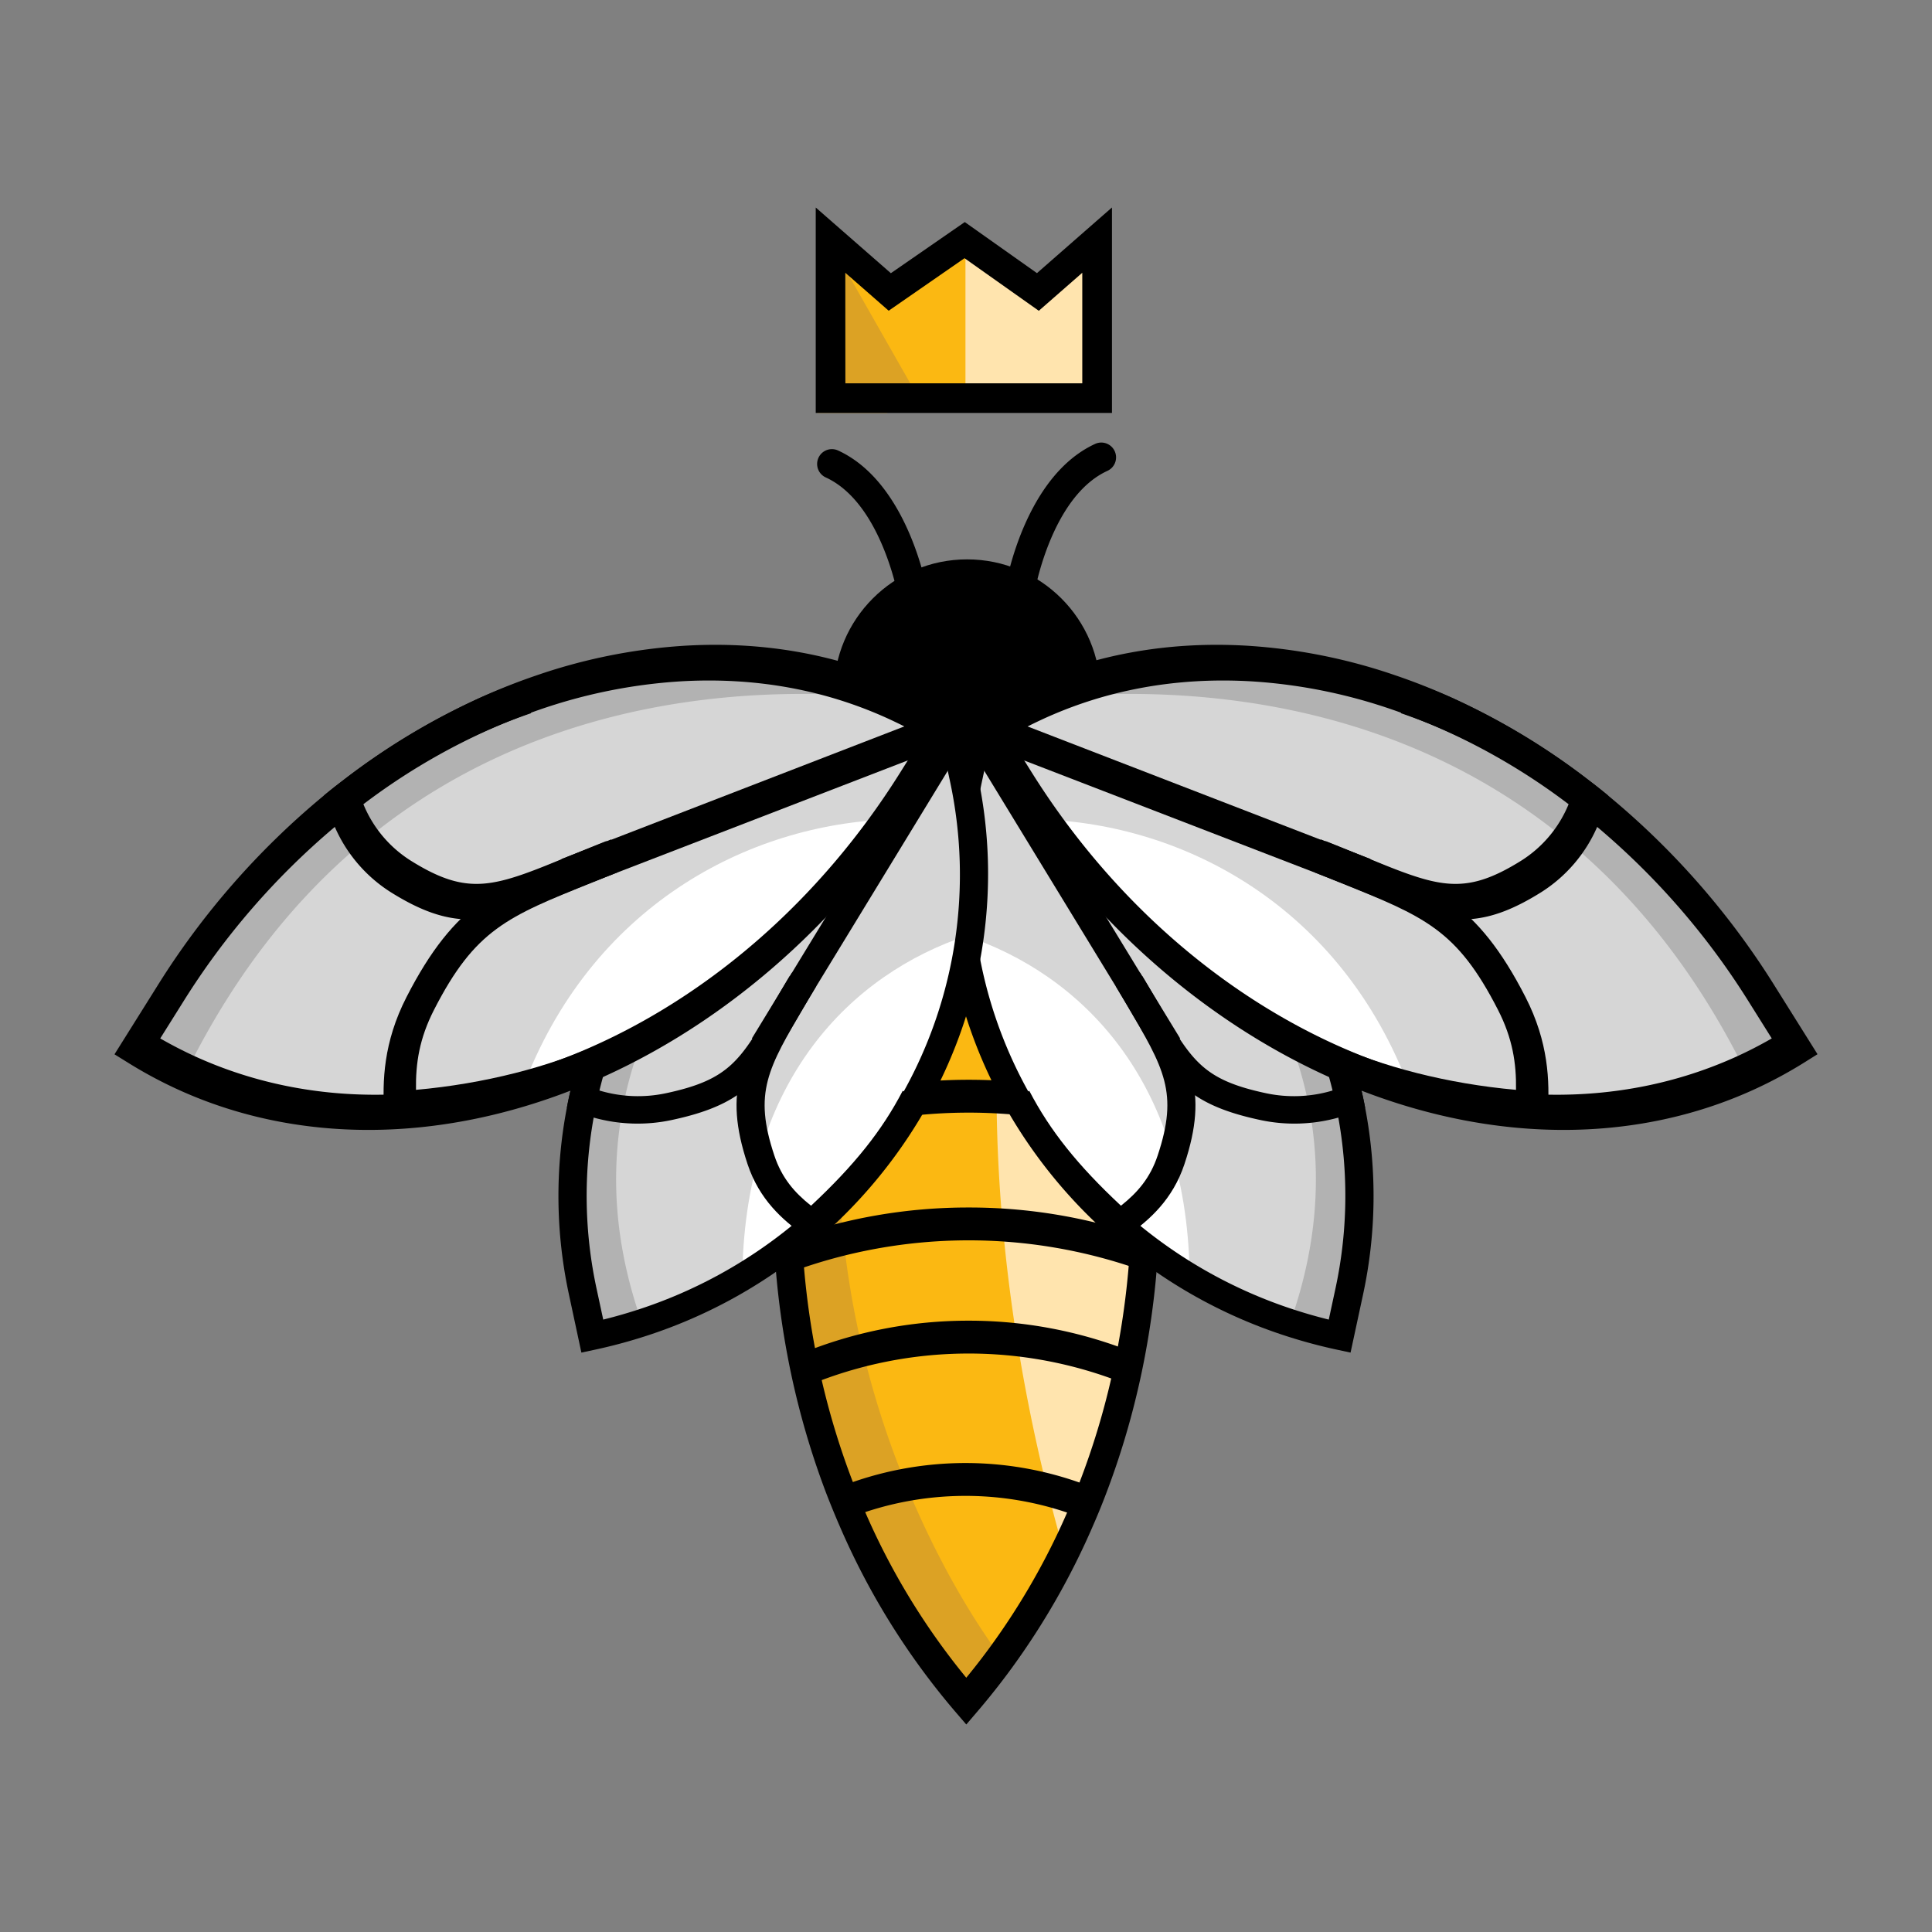 <svg id="Layer_1" data-name="Layer 1" xmlns="http://www.w3.org/2000/svg" viewBox="0 0 1080 1080"><rect x="0" y="0" width="1080" height="1080" fill="#808080" stroke="none"/><defs><style>.cls-1{fill:#fbb812;}.cls-2{fill:#dca224;}.cls-3{fill:#ffe4ae;}.cls-4{fill:#d6d6d6;}.cls-5{fill:#fff;}.cls-6{fill:#b2b2b2;}</style></defs><circle cx="540.62" cy="387.21" r="74.52"/><path class="cls-1" d="M639.88,691.59q-.42,9.36-1.23,18.71c-1.31,15.18-3.39,30.29-6.2,45.24q-1.68,9-3.76,17.91A433.15,433.15,0,0,1,611,831.59c-2.13,5.65-4.41,11.2-6.8,16.72q-4.34,10-9.2,19.84a400.24,400.24,0,0,1-35.33,58.28q-8.94,12.29-18.89,23.89l-.61.71-.61-.71A398.51,398.51,0,0,1,476,848c-2.41-5.52-4.67-11.1-6.83-16.73a438.77,438.77,0,0,1-17.35-56.85c-1.38-5.92-2.66-11.9-3.79-17.9a457.26,457.26,0,0,1-6.31-45.3c-.55-6.26-1-12.49-1.27-18.75a464.23,464.23,0,0,1,.48-52.36q.63-9.95,1.73-19.84c8.59-78.84,37.57-155.27,86.94-217.69q4.83-6.14,9.93-12.07l.61-.72.61.72A389,389,0,0,1,577,440.28c33.3,54.11,53.47,115.78,60.5,179.07.73,6.57,1.34,13.16,1.78,19.78A461.31,461.31,0,0,1,639.88,691.59Z"/><path class="cls-2" d="M559.66,926.43q-8.92,12.27-18.89,23.89l-.61.72-.62-.72A398.89,398.89,0,0,1,476,848q-3.6-8.29-6.81-16.73a436.15,436.15,0,0,1-17.35-56.85c-1.39-5.93-2.67-11.91-3.79-17.91a454.31,454.31,0,0,1-6.31-45.3q-.84-9.36-1.28-18.75a468.84,468.84,0,0,1,.47-52.35q.65-9.95,1.74-19.83c8.59-78.84,37.58-155.28,86.93-217.71C377.87,694.52,557.68,923.9,559.66,926.43Z"/><path class="cls-3" d="M639.88,691.59q-.42,9.36-1.23,18.71c-1.31,15.18-3.39,30.29-6.2,45.24q-1.68,9-3.76,17.91A433.15,433.15,0,0,1,611,831.59c-2.13,5.65-4.41,11.2-6.8,16.72q-4.34,10-9.2,19.84c-25.34-88-60.66-258.91-18-427.87,33.3,54.11,53.47,115.78,60.5,179.07.73,6.57,1.34,13.16,1.78,19.78A461.31,461.31,0,0,1,639.88,691.59Z"/><path d="M540.16,964l-6.19-7.2a408.33,408.33,0,0,1-65-104.68c-2.36-5.44-4.7-11.2-7-17.11a451.35,451.35,0,0,1-17.76-58.18c-1.51-6.5-2.78-12.51-3.88-18.37a464.37,464.37,0,0,1-6.44-46.3c-.56-6.23-1-12.69-1.31-19.19a478.5,478.5,0,0,1,.48-53.56c.43-6.74,1-13.58,1.78-20.32,9.11-83.62,39.87-160.65,88.94-222.74,3.29-4.15,6.71-8.3,10.17-12.33l6.19-7.21,6.19,7.21c54.85,63.86,89.09,144.82,99,234.14.77,6.81,1.38,13.63,1.81,20.24a470.43,470.43,0,0,1,.6,53.64h0c-.29,6.5-.72,12.94-1.26,19.16a467.17,467.17,0,0,1-6.35,46.3c-1.16,6.2-2.45,12.37-3.84,18.33a448.55,448.55,0,0,1-18.11,59.48c-2.13,5.61-4.48,11.39-7,17.13a412.58,412.58,0,0,1-45.54,79.92c-6.06,8.32-12.56,16.54-19.31,24.43Zm0-561.1c-1.61,1.95-3.19,3.92-4.75,5.88-46.85,59.27-76.21,132.8-84.91,212.65-.71,6.43-1.28,12.93-1.69,19.35a455.19,455.19,0,0,0-.46,51.18c.29,6.2.71,12.35,1.24,18.3a446.22,446.22,0,0,0,6.17,44.25c1,5.6,2.25,11.31,3.7,17.51a428.86,428.86,0,0,0,16.94,55.52c2.16,5.63,4.4,11.12,6.65,16.32a391.05,391.05,0,0,0,57.1,94c4.68-5.69,9.21-11.53,13.5-17.43a393.66,393.66,0,0,0,43.48-76.31c2.39-5.48,4.63-11,6.65-16.3a427,427,0,0,0,17.3-56.81c1.33-5.69,2.56-11.56,3.66-17.47,2.74-14.53,4.78-29.41,6.07-44.22.51-5.94.92-12.08,1.19-18.27v0a449,449,0,0,0-.56-51.23c-.42-6.32-1-12.81-1.73-19.32C620.55,538,589.63,462.94,540.16,402.92Z"/><path d="M637.53,619.36a300.59,300.59,0,0,0-194.85.94q-1.11,9.88-1.74,19.83a287.39,287.39,0,0,1,198.36-1Q638.64,629.21,637.53,619.36Z"/><path d="M539.72,817.84a192,192,0,0,0-70.52,13.45q3.23,8.44,6.81,16.73a177.75,177.75,0,0,1,128.17.29q3.6-8.26,6.82-16.71A191.81,191.81,0,0,0,539.72,817.84Z"/><path d="M541.47,738.27a246.7,246.7,0,0,0-93.41,18.26c1.12,6,2.4,12,3.79,17.91a234.56,234.56,0,0,1,176.85-1q2.07-8.9,3.75-17.89A246.92,246.92,0,0,0,541.47,738.27Z"/><path d="M541.47,675a298.25,298.25,0,0,0-101,17.46q.45,9.4,1.28,18.75a287.5,287.5,0,0,1,196.9-.93q.83-9.34,1.23-18.71A297.37,297.37,0,0,0,541.47,675Z"/><path class="cls-4" d="M755,721.44l-5.28,24.5a280,280,0,0,1-27.89-7.53C593.6,696.48,514.71,566.37,543,435l5.27-24.5q12.5,2.68,24.42,6.44a270.72,270.72,0,0,1,99.21,55.94,267.06,267.06,0,0,1,45.29,52,261.1,261.1,0,0,1,37,85.53A253.77,253.77,0,0,1,755,721.44Z"/><path class="cls-5" d="M665,710.92c-64.69-38.37-99.09-97.23-124.07-179.84l-5.8-19c5.17-1.35-3.2-.59,2-1.33,3.12-.45-1.09,12.39,2,12.15C604.65,544.69,662.81,603.65,665,710.92Z"/><path class="cls-6" d="M755.27,719.75,750,744.25a278.26,278.26,0,0,1-27.9-7.53c56.83-165.34-79.87-277.1-149.18-321.43a270.72,270.72,0,0,1,99.21,55.94,267.06,267.06,0,0,1,45.29,52,261.27,261.27,0,0,1,37,85.54A253.72,253.72,0,0,1,755.27,719.75Z"/><path d="M659.69,580.47l-13.49,7.75-96-157.35-12-19.59L540.47,401l7.72,1.67c1.16.25,2.32.5,3.5.77l11.52,18.85Z"/><path d="M763.12,619.22l-4.81,2a90.1,90.1,0,0,1-10.18,3.52,91.1,91.1,0,0,1-44,1.27c-16.09-3.46-27.32-7.81-36.11-13.74-14.2-9.53-22.07-23.13-33.95-43.61-2.66-4.59-5.69-9.8-9-15.34l13.43-7.55.12-.08c3.38,5.64,6.41,10.9,9.12,15.54,18.31,31.61,24.48,42.25,59.62,49.81a75,75,0,0,0,37.51-1.42l1-.3a251.21,251.21,0,0,0-26.42-63.84q-3.75-6.47-7.93-12.74l.19-.11,13-8.13q6,9,11.16,18.33A267.36,267.36,0,0,1,761,609.3Q762.18,614.25,763.12,619.22Z"/><path d="M625.65,694l-4.79-4.35c-28.09-25.46-46.43-48-59.48-73.05l14-6.82C586.94,632,602.43,651.41,626.62,674c9.3-7.37,16.35-15.53,20.53-28.09,11.69-35.09,3.8-48.47-17.29-84.21q-2.93-4.95-6.15-10.45l13.64-7.47c2.13,3.65,4.17,7.1,6.1,10.38,21.64,36.67,32.5,55.07,18.65,96.63-6.59,19.79-19.48,31.06-31.23,39.47Z"/><path d="M763.12,619.22q-.95-5-2.1-9.92a267.36,267.36,0,0,0-25.12-66.48q-6-11.21-13.14-21.92A278.79,278.79,0,0,0,573.42,409.34c-7.12-2.22-14.42-4.2-21.73-5.87-1.18-.27-2.34-.52-3.5-.77L540.47,401l-6.92,32.12c-14.06,65.33-2.78,133.3,31.77,191.4A278.56,278.56,0,0,0,718.43,746.67a290.73,290.73,0,0,0,28.81,7.78l7.73,1.66L761.88,724A261,261,0,0,0,763.12,619.22ZM742.79,737.66c-6.58-1.63-13.1-3.49-19.5-5.58a265.3,265.3,0,0,1-85.84-46.86A258.25,258.25,0,0,1,574.74,610,249.28,249.28,0,0,1,549,436.48l3.66-17c3.53.89,7.06,1.82,10.55,2.83,1.86.54,3.71,1.11,5.55,1.69A262.7,262.7,0,0,1,709.55,529.18c.76,1.14,1.51,2.29,2.23,3.44q4.08,6.33,7.74,12.85a250.14,250.14,0,0,1,25.39,64.14c.26,1,.49,1.95.71,2.92q1.41,6.09,2.51,12.2a245.87,245.87,0,0,1-1.68,95.95Z"/><path class="cls-4" d="M1005.76,586a233.94,233.94,0,0,1-27.34,14.74,241.67,241.67,0,0,1-74,20.26c-118.16,13.12-250.74-55.62-330.68-183.16L555.6,408.93a229.93,229.93,0,0,1,23.79-13.05q7.27-3.48,14.75-6.42c34.33-13.6,71.24-18.9,108.72-16.58A305,305,0,0,1,783,389.09c36.15,12.4,71.49,31.52,104.19,56.69,38,29.23,72.44,66.68,100.42,111.31Z"/><path class="cls-5" d="M788.08,608.92c-85.91-18.53-146.69-71.55-202.38-143.51l-12.88-16.56c5.39-2.74-3.82.33,1.84-1.84,3.38-1.31,2.88,12.15,6.36,11C662.32,460.53,750,507,788.08,608.92Z"/><path class="cls-6" d="M983.53,552.44l18.14,28.95a238,238,0,0,1-27.36,14.73c-106.73-212.34-308-215.66-399-204.9,38.42-18.33,80.57-25.64,123.47-23a304.2,304.2,0,0,1,80.16,16.21c36.16,12.4,71.52,31.52,104.21,56.67C921.13,470.36,955.55,507.79,983.53,552.44Z"/><path d="M766,480.13,784.82,507,572.55,425.12l-26.43-10.21-7.59-12.1,7.2-4.51c1.08-.68,2.16-1.35,3.27-2l25.45,9.8Z"/><path d="M898.93,444.7l-1.76,5.86a94,94,0,0,1-4.34,11.7,81.9,81.9,0,0,1-31.28,36.49c-15,9.39-27.17,14-39,15-19,1.75-37.07-5.66-64.25-16.82-6.09-2.51-13-5.34-20.43-8.27L741,470.33l0-.18c7.56,3,14.54,5.86,20.7,8.38,41.93,17.23,56,23,88.76,2.53a67.54,67.54,0,0,0,26.39-31.48c.18-.35.33-.75.49-1.13a357.07,357.07,0,0,0-76.88-43.25q-8.6-3.52-17.3-6.51l0-.27,2.25-18.57q12.49,4.29,24.72,9.56a387.07,387.07,0,0,1,78.29,47C892,439.08,895.5,441.87,898.93,444.7Z"/><path d="M864.72,630.18l-7.44-.55c-43.6-3.2-77.39-11.25-109.55-26.09l-3.8-20.38c28.51,13.16,65.42,22.68,103.53,26.07.23-14.88-1.9-28.76-10.11-44.79-22.93-44.77-40.78-52-88.47-71.13-4.41-1.77-9-3.63-13.93-5.63l3.35-18.45c4.85,2,9.45,3.83,13.83,5.59,48.92,19.67,73.48,29.55,100.64,82.57,12.92,25.25,13.54,47,12.44,64.84Z"/><path d="M898.93,444.7c-3.43-2.83-6.93-5.62-10.47-8.33a387.07,387.07,0,0,0-78.29-47q-14.52-6.51-29.41-11.6a314.6,314.6,0,0,0-82.83-16.76c-45.71-2.82-88.65,5.17-127.62,23.76-7.25,3.45-14.41,7.31-21.31,11.47-1.11.67-2.19,1.34-3.27,2l-7.2,4.51,23.78,37.94c48.37,77.19,117.8,136.75,195.52,167.71,77.17,30.73,156.27,31,222.73.63a246.08,246.08,0,0,0,28.25-15.21l7.19-4.51-23.78-37.94A439.66,439.66,0,0,0,898.93,444.7Zm91.5,135.79q-9.49,5.46-19.4,10c-33.26,15.17-69,22.08-105.45,21.44-38-.64-76.63-9.48-113.86-25.67-67.3-29.22-129.85-82.42-175-154.52l-12.58-20.06c3.4-1.94,6.85-3.83,10.33-5.6,1.86-.95,3.73-1.85,5.61-2.75,36.73-17.51,77.19-25.05,120.29-22.4a296.85,296.85,0,0,1,78.11,15.81c1.58.54,3.18,1.1,4.74,1.68q8.7,3.13,17.27,6.78a358.05,358.05,0,0,1,76.39,44.38c1.07.78,2.12,1.58,3.15,2.38q6.51,5,12.82,10.3a414.92,414.92,0,0,1,85,98.17Z"/><path class="cls-4" d="M325,721.44l5.28,24.5a280,280,0,0,0,27.89-7.53C486.4,696.48,565.29,566.37,537,435l-5.27-24.5q-12.5,2.68-24.42,6.44a270.72,270.72,0,0,0-99.21,55.94,267.06,267.06,0,0,0-45.29,52,261.1,261.1,0,0,0-37,85.53A253.77,253.77,0,0,0,325,721.44Z"/><path class="cls-5" d="M415,710.92c64.69-38.37,99.09-97.23,124.07-179.84l5.8-19c-5.17-1.35,3.2-.59-2-1.33-3.12-.45,1.09,12.39-2,12.15C475.35,544.69,417.19,603.65,415,710.92Z"/><path class="cls-6" d="M324.73,719.75l5.28,24.5a278.26,278.26,0,0,0,27.9-7.53c-56.83-165.34,79.87-277.1,149.18-321.43a270.72,270.72,0,0,0-99.21,55.94,267.06,267.06,0,0,0-45.29,52,261.27,261.27,0,0,0-37,85.54A253.72,253.72,0,0,0,324.73,719.75Z"/><path d="M420.31,580.47l13.49,7.75,96-157.35,12-19.59L539.53,401l-7.72,1.67c-1.16.25-2.32.5-3.5.77l-11.52,18.85Z"/><path d="M316.88,619.22l4.81,2a90.1,90.1,0,0,0,10.18,3.52,91.1,91.1,0,0,0,44,1.27c16.09-3.46,27.32-7.81,36.11-13.74,14.2-9.53,22.07-23.13,33.95-43.61,2.66-4.59,5.69-9.8,9-15.34l-13.43-7.55-.12-.08c-3.38,5.64-6.41,10.9-9.12,15.54-18.31,31.61-24.48,42.25-59.62,49.81a75,75,0,0,1-37.51-1.42l-1-.3a251.21,251.21,0,0,1,26.42-63.84q3.75-6.47,7.93-12.74l-.19-.11-13-8.13q-6,9-11.16,18.33A267.36,267.36,0,0,0,319,609.3Q317.82,614.25,316.88,619.22Z"/><path d="M454.35,694l4.79-4.35c28.09-25.46,46.43-48,59.48-73.05l-14-6.82C493.06,632,477.57,651.41,453.38,674c-9.3-7.37-16.35-15.53-20.53-28.09-11.69-35.09-3.8-48.47,17.29-84.21q2.92-4.95,6.15-10.45l-13.64-7.47c-2.13,3.65-4.17,7.1-6.1,10.38-21.64,36.67-32.5,55.07-18.65,96.63,6.59,19.79,19.48,31.06,31.23,39.47Z"/><path d="M316.88,619.22q.94-5,2.1-9.92a267.36,267.36,0,0,1,25.12-66.48q6-11.21,13.14-21.92A278.79,278.79,0,0,1,506.58,409.34c7.12-2.22,14.42-4.2,21.73-5.87,1.18-.27,2.34-.52,3.5-.77l7.72-1.67,6.92,32.12c14.06,65.33,2.78,133.3-31.77,191.4A278.56,278.56,0,0,1,361.57,746.67a290.73,290.73,0,0,1-28.81,7.78L325,756.11,318.12,724A261,261,0,0,1,316.88,619.22Zm20.33,118.44c6.58-1.63,13.1-3.49,19.5-5.58a265.3,265.3,0,0,0,85.84-46.86A258.25,258.25,0,0,0,505.26,610,249.28,249.28,0,0,0,531,436.48l-3.66-17c-3.53.89-7.06,1.82-10.55,2.83-1.86.54-3.71,1.11-5.55,1.69A262.7,262.7,0,0,0,370.45,529.18c-.76,1.14-1.51,2.29-2.23,3.44q-4.08,6.33-7.74,12.85a250.14,250.14,0,0,0-25.39,64.14c-.26,1-.49,1.95-.71,2.92q-1.41,6.09-2.51,12.2a245.87,245.87,0,0,0,1.68,95.95Z"/><path class="cls-4" d="M74.24,586a233.94,233.94,0,0,0,27.34,14.74,241.67,241.67,0,0,0,74,20.26c118.16,13.12,250.74-55.62,330.68-183.16l18.12-28.94a229.93,229.93,0,0,0-23.79-13.05q-7.28-3.48-14.75-6.42c-34.33-13.6-71.24-18.9-108.72-16.58A305,305,0,0,0,297,389.09c-36.15,12.4-71.49,31.52-104.19,56.69-38,29.23-72.44,66.68-100.42,111.31Z"/><path class="cls-5" d="M291.92,608.92c85.91-18.53,146.69-71.55,202.38-143.51l12.88-16.56c-5.39-2.74,3.82.33-1.84-1.84-3.38-1.31-2.88,12.15-6.36,11C417.68,460.53,330,507,291.92,608.92Z"/><path class="cls-6" d="M96.47,552.44,78.33,581.39a238,238,0,0,0,27.36,14.73c106.73-212.34,308.05-215.66,399-204.9-38.42-18.33-80.57-25.64-123.47-23a304.2,304.2,0,0,0-80.16,16.21c-36.16,12.4-71.52,31.52-104.21,56.67C158.87,470.36,124.45,507.79,96.47,552.44Z"/><path d="M314,480.13,295.18,507l212.27-81.92,26.43-10.21,7.59-12.1-7.2-4.51c-1.08-.68-2.16-1.35-3.27-2l-25.45,9.8Z"/><path d="M181.07,444.7l1.76,5.86a94,94,0,0,0,4.34,11.7,81.9,81.9,0,0,0,31.28,36.49c15,9.39,27.17,14,39,15,19,1.75,37.07-5.66,64.25-16.82,6.09-2.51,13-5.34,20.43-8.27L339,470.33l0-.18c-7.56,3-14.54,5.86-20.7,8.38-41.93,17.23-56.05,23-88.76,2.53a67.54,67.54,0,0,1-26.39-31.48c-.18-.35-.33-.75-.49-1.13a357.07,357.07,0,0,1,76.88-43.25q8.6-3.52,17.3-6.51l0-.27-2.25-18.57q-12.49,4.29-24.72,9.56a387.07,387.07,0,0,0-78.29,47C188,439.08,184.5,441.87,181.07,444.7Z"/><path d="M215.28,630.18l7.44-.55c43.6-3.2,77.39-11.25,109.55-26.09l3.8-20.38c-28.51,13.16-65.42,22.68-103.53,26.07-.23-14.88,1.9-28.76,10.11-44.79,22.93-44.77,40.78-52,88.47-71.13,4.41-1.77,9-3.63,13.93-5.63l-3.35-18.45c-4.85,2-9.45,3.83-13.83,5.59-48.92,19.67-73.48,29.55-100.64,82.57-12.92,25.25-13.54,47-12.44,64.84Z"/><path d="M181.07,444.7c3.43-2.83,6.93-5.62,10.47-8.33a387.07,387.07,0,0,1,78.29-47q14.52-6.51,29.41-11.6a314.6,314.6,0,0,1,82.83-16.76c45.71-2.82,88.65,5.17,127.62,23.76,7.25,3.45,14.41,7.31,21.31,11.47,1.11.67,2.19,1.34,3.27,2l7.2,4.51-23.78,37.94c-48.37,77.19-117.8,136.75-195.52,167.71-77.17,30.73-156.27,31-222.73.63a246.08,246.08,0,0,1-28.25-15.21L64,589.37l23.78-37.94A439.66,439.66,0,0,1,181.07,444.7ZM89.57,580.49q9.5,5.46,19.4,10c33.26,15.17,69,22.08,105.45,21.44,38-.64,76.63-9.48,113.86-25.67,67.3-29.22,129.85-82.42,175-154.52l12.58-20.06c-3.4-1.94-6.85-3.83-10.33-5.6-1.86-.95-3.73-1.85-5.61-2.75-36.73-17.51-77.19-25.05-120.29-22.4a296.85,296.85,0,0,0-78.11,15.81c-1.58.54-3.18,1.1-4.74,1.68q-8.7,3.13-17.27,6.78a358.05,358.05,0,0,0-76.39,44.38c-1.07.78-2.12,1.58-3.15,2.38q-6.51,5-12.82,10.3a414.92,414.92,0,0,0-85,98.17Z"/><path d="M570.46,330.24h0a8.26,8.26,0,0,1-6.68-10.13c4.42-17.86,17.51-57.82,48.48-72a8.25,8.25,0,0,1,11.36,5.49h0a8.27,8.27,0,0,1-4.54,9.6c-24.37,11.17-35.41,45.6-39.21,60.88A8.26,8.26,0,0,1,570.46,330.24Z"/><path d="M510.21,333.92h0a8.26,8.26,0,0,0,6.68-10.13c-4.42-17.86-17.51-57.82-48.48-72a8.25,8.25,0,0,0-11.36,5.49h0a8.27,8.27,0,0,0,4.54,9.6C486,278.07,497,312.5,500.82,327.78A8.26,8.26,0,0,0,510.21,333.92Z"/><polygon class="cls-1" points="464.26 134.23 464.26 222.54 613.29 222.54 613.29 134.23 580.18 163.21 539.24 134.23 536.02 136.46 497.38 163.21 464.26 134.23"/><polygon class="cls-3" points="539.7 136.46 539.7 222.54 613.29 222.54 613.29 134.23 581.75 163.21 542.76 134.23 539.7 136.46"/><polyline class="cls-2" points="495.94 230.82 456.9 230.82 456.9 119.51 466.1 125.03 469.67 138.17 473.83 152.79 509.34 215.18"/><path d="M498,152.72l41.32-28.59,40.35,28.55,33.3-29.16,8.63-7.54V230.82H456V116Zm-25.43,61.54H605V152.48l-.36.31-23.94,20.94-41.53-29.4-42.39,29.36-24.25-21.21Z"/></svg>